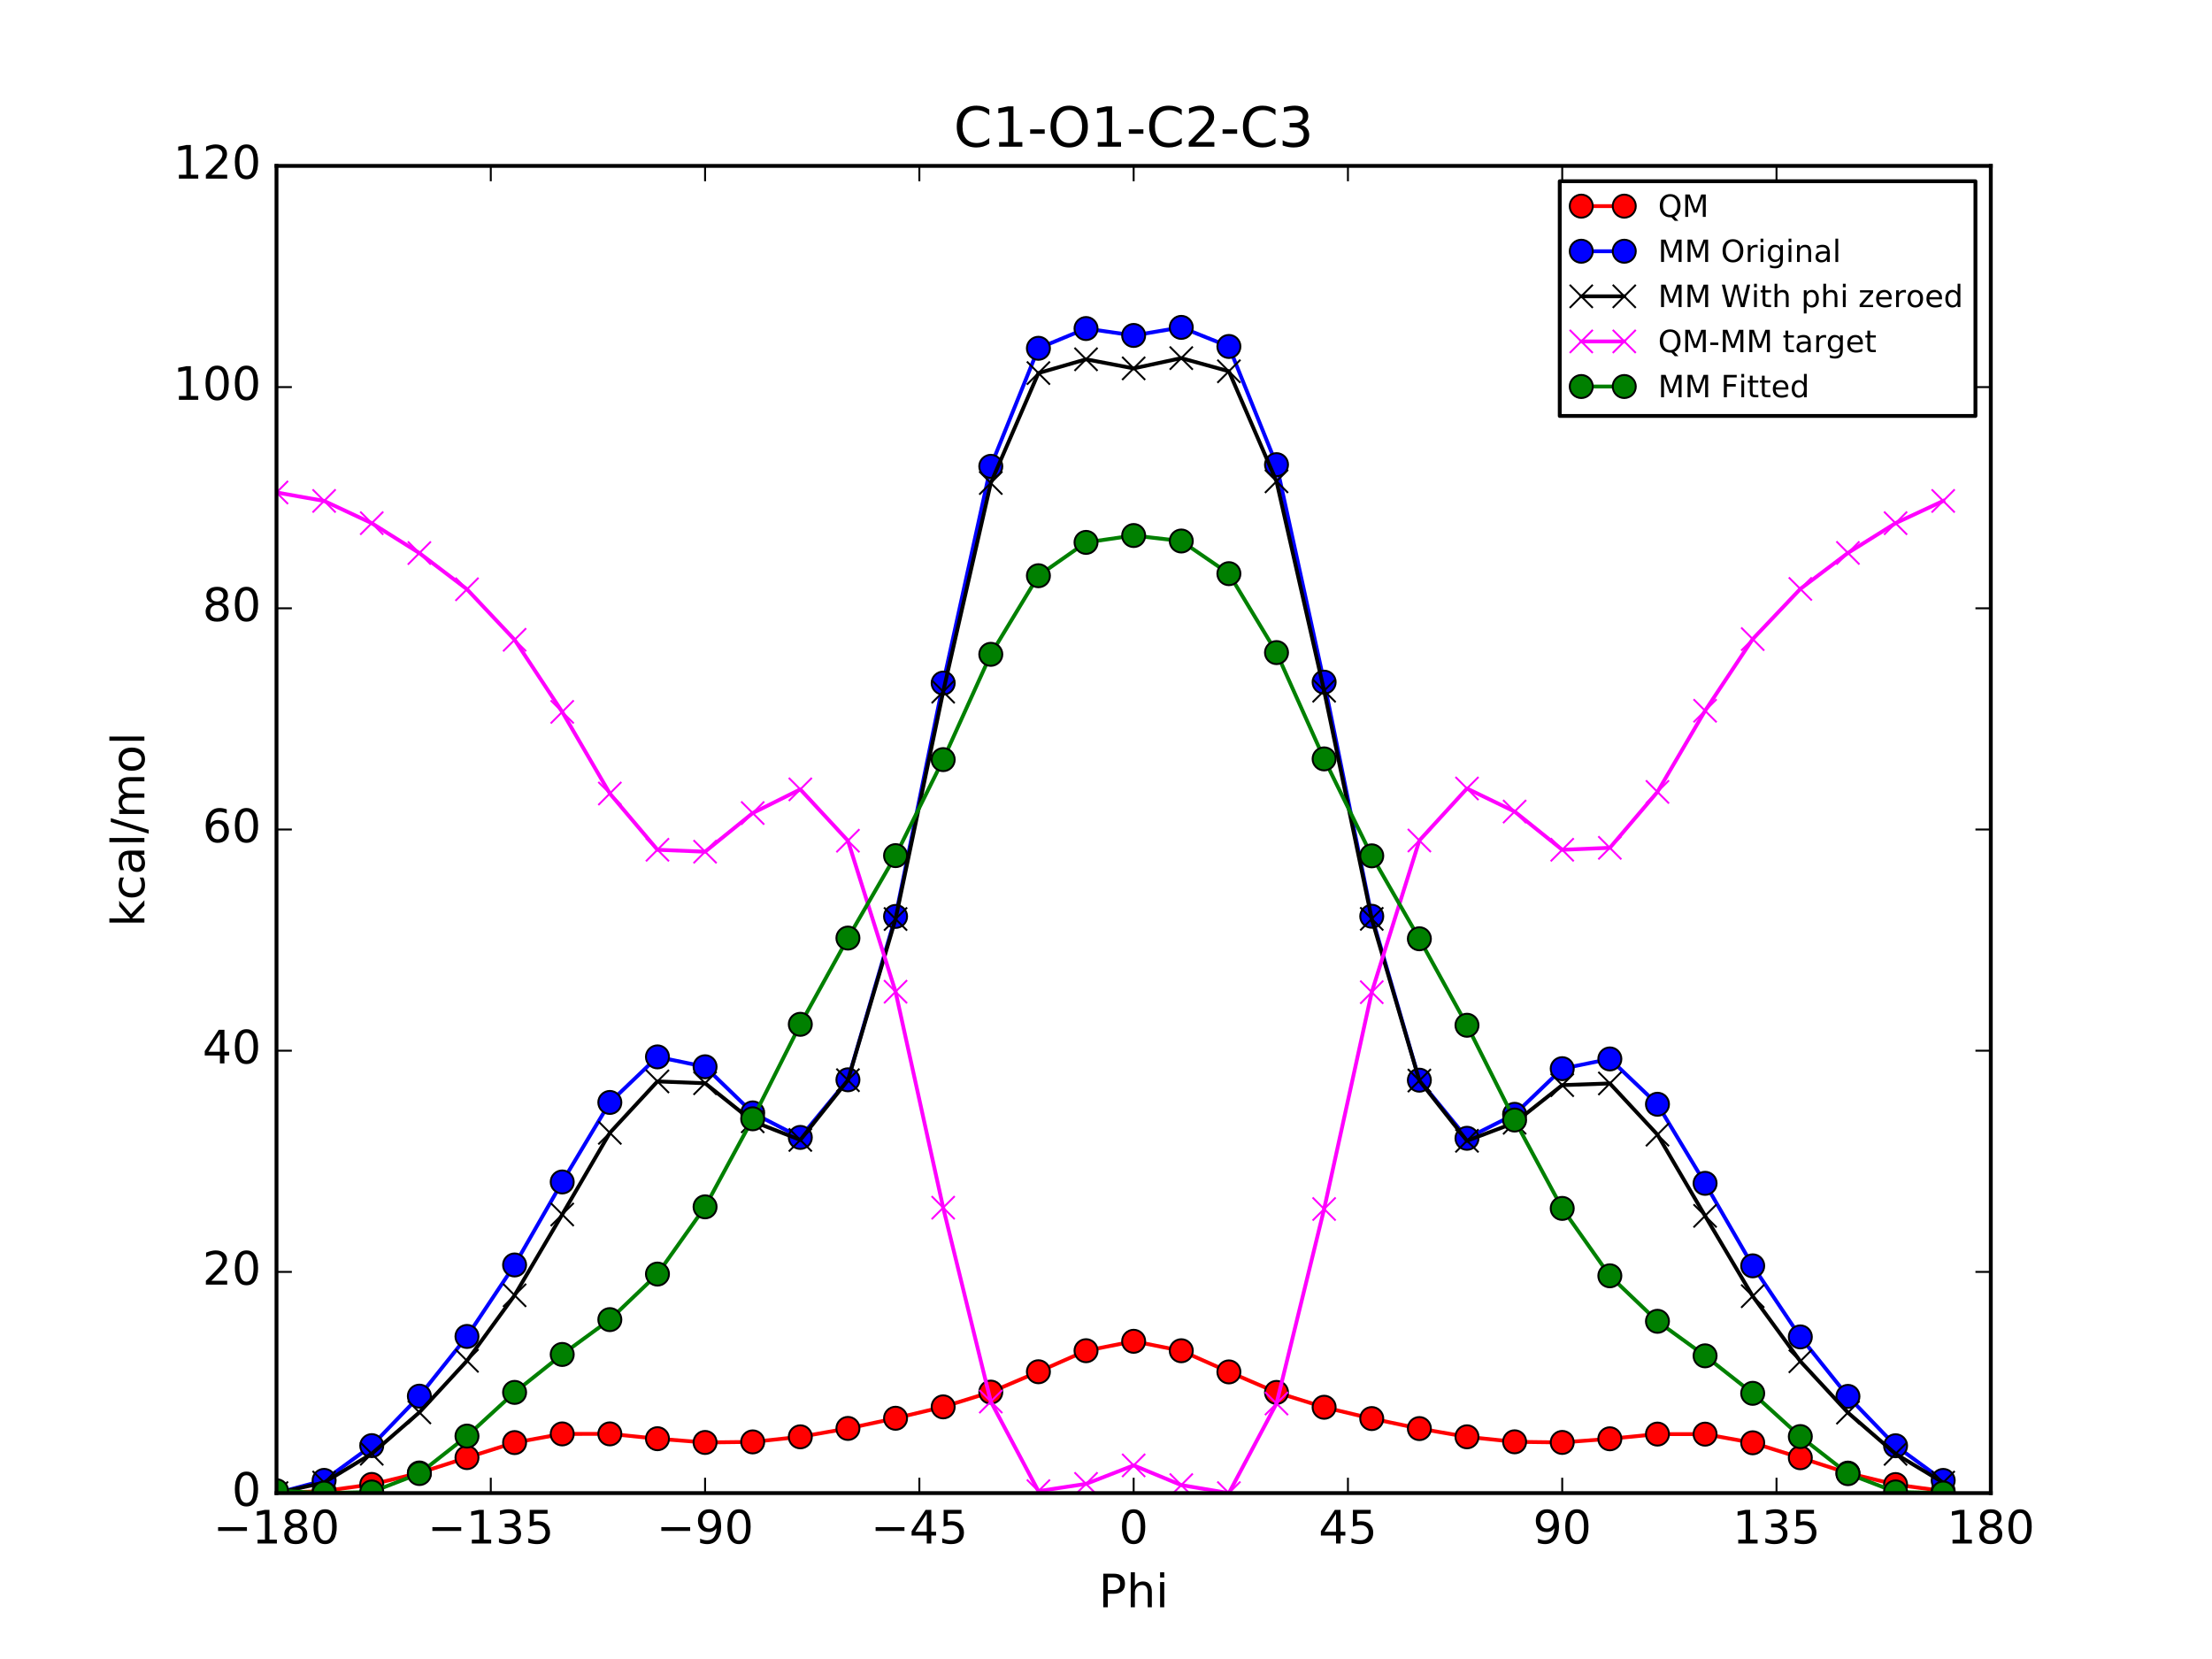 <?xml version="1.0" encoding="utf-8" standalone="no"?>
<!DOCTYPE svg PUBLIC "-//W3C//DTD SVG 1.1//EN"
  "http://www.w3.org/Graphics/SVG/1.1/DTD/svg11.dtd">
<!-- Created with matplotlib (http://matplotlib.org/) -->
<svg height="432pt" version="1.1" viewBox="0 0 576 432" width="576pt" xmlns="http://www.w3.org/2000/svg" xmlns:xlink="http://www.w3.org/1999/xlink">
 <defs>
  <style type="text/css">
*{stroke-linecap:butt;stroke-linejoin:round;stroke-miterlimit:100000;}
  </style>
 </defs>
 <g id="figure_1">
  <g id="patch_1">
   <path d="M 0 432 
L 576 432 
L 576 0 
L 0 0 
z
" style="fill:#ffffff;"/>
  </g>
  <g id="axes_1">
   <g id="patch_2">
    <path d="M 72 388.8 
L 518.4 388.8 
L 518.4 43.2 
L 72 43.2 
z
" style="fill:#ffffff;"/>
   </g>
   <g id="line2d_1">
    <path clip-path="url(#p7b5afd85a1)" d="M 72 388.8 
L 84.4 388.252 
L 96.8 386.545 
L 109.2 383.556 
L 121.6 379.553 
L 134 375.649 
L 146.4 373.388 
L 158.8 373.38 
L 171.2 374.637 
L 183.6 375.615 
L 196 375.466 
L 208.4 374.147 
L 220.8 371.96 
L 233.2 369.31 
L 245.6 366.347 
L 258 362.501 
L 270.4 357.202 
L 282.8 351.722 
L 295.2 349.27 
L 307.6 351.731 
L 320 357.241 
L 332.4 362.58 
L 344.8 366.446 
L 357.2 369.393 
L 369.6 372 
L 382 374.145 
L 394.4 375.445 
L 406.8 375.607 
L 419.2 374.66 
L 431.6 373.432 
L 444 373.448 
L 456.4 375.699 
L 468.8 379.592 
L 481.2 383.59 
L 493.6 386.575 
L 506 388.27 
" style="fill:none;stroke:#ff0000;stroke-linecap:square;"/>
    <defs>
     <path d="M 0 3 
C 0.796 3 1.559 2.684 2.121 2.121 
C 2.684 1.559 3 0.796 3 0 
C 3 -0.796 2.684 -1.559 2.121 -2.121 
C 1.559 -2.684 0.796 -3 0 -3 
C -0.796 -3 -1.559 -2.684 -2.121 -2.121 
C -2.684 -1.559 -3 -0.796 -3 0 
C -3 0.796 -2.684 1.559 -2.121 2.121 
C -1.559 2.684 -0.796 3 0 3 
z
" id="ma6a74824e8" style="stroke:#000000;stroke-width:0.5;"/>
    </defs>
    <g clip-path="url(#p7b5afd85a1)">
     <use style="fill:#ff0000;stroke:#000000;stroke-width:0.5;" x="72" xlink:href="#ma6a74824e8" y="388.8"/>
     <use style="fill:#ff0000;stroke:#000000;stroke-width:0.5;" x="84.4" xlink:href="#ma6a74824e8" y="388.252"/>
     <use style="fill:#ff0000;stroke:#000000;stroke-width:0.5;" x="96.8" xlink:href="#ma6a74824e8" y="386.545"/>
     <use style="fill:#ff0000;stroke:#000000;stroke-width:0.5;" x="109.2" xlink:href="#ma6a74824e8" y="383.556"/>
     <use style="fill:#ff0000;stroke:#000000;stroke-width:0.5;" x="121.6" xlink:href="#ma6a74824e8" y="379.553"/>
     <use style="fill:#ff0000;stroke:#000000;stroke-width:0.5;" x="134" xlink:href="#ma6a74824e8" y="375.649"/>
     <use style="fill:#ff0000;stroke:#000000;stroke-width:0.5;" x="146.4" xlink:href="#ma6a74824e8" y="373.388"/>
     <use style="fill:#ff0000;stroke:#000000;stroke-width:0.5;" x="158.8" xlink:href="#ma6a74824e8" y="373.38"/>
     <use style="fill:#ff0000;stroke:#000000;stroke-width:0.5;" x="171.2" xlink:href="#ma6a74824e8" y="374.637"/>
     <use style="fill:#ff0000;stroke:#000000;stroke-width:0.5;" x="183.6" xlink:href="#ma6a74824e8" y="375.615"/>
     <use style="fill:#ff0000;stroke:#000000;stroke-width:0.5;" x="196" xlink:href="#ma6a74824e8" y="375.466"/>
     <use style="fill:#ff0000;stroke:#000000;stroke-width:0.5;" x="208.4" xlink:href="#ma6a74824e8" y="374.147"/>
     <use style="fill:#ff0000;stroke:#000000;stroke-width:0.5;" x="220.8" xlink:href="#ma6a74824e8" y="371.96"/>
     <use style="fill:#ff0000;stroke:#000000;stroke-width:0.5;" x="233.2" xlink:href="#ma6a74824e8" y="369.31"/>
     <use style="fill:#ff0000;stroke:#000000;stroke-width:0.5;" x="245.6" xlink:href="#ma6a74824e8" y="366.347"/>
     <use style="fill:#ff0000;stroke:#000000;stroke-width:0.5;" x="258" xlink:href="#ma6a74824e8" y="362.501"/>
     <use style="fill:#ff0000;stroke:#000000;stroke-width:0.5;" x="270.4" xlink:href="#ma6a74824e8" y="357.202"/>
     <use style="fill:#ff0000;stroke:#000000;stroke-width:0.5;" x="282.8" xlink:href="#ma6a74824e8" y="351.722"/>
     <use style="fill:#ff0000;stroke:#000000;stroke-width:0.5;" x="295.2" xlink:href="#ma6a74824e8" y="349.27"/>
     <use style="fill:#ff0000;stroke:#000000;stroke-width:0.5;" x="307.6" xlink:href="#ma6a74824e8" y="351.731"/>
     <use style="fill:#ff0000;stroke:#000000;stroke-width:0.5;" x="320" xlink:href="#ma6a74824e8" y="357.241"/>
     <use style="fill:#ff0000;stroke:#000000;stroke-width:0.5;" x="332.4" xlink:href="#ma6a74824e8" y="362.58"/>
     <use style="fill:#ff0000;stroke:#000000;stroke-width:0.5;" x="344.8" xlink:href="#ma6a74824e8" y="366.446"/>
     <use style="fill:#ff0000;stroke:#000000;stroke-width:0.5;" x="357.2" xlink:href="#ma6a74824e8" y="369.393"/>
     <use style="fill:#ff0000;stroke:#000000;stroke-width:0.5;" x="369.6" xlink:href="#ma6a74824e8" y="372"/>
     <use style="fill:#ff0000;stroke:#000000;stroke-width:0.5;" x="382" xlink:href="#ma6a74824e8" y="374.145"/>
     <use style="fill:#ff0000;stroke:#000000;stroke-width:0.5;" x="394.4" xlink:href="#ma6a74824e8" y="375.445"/>
     <use style="fill:#ff0000;stroke:#000000;stroke-width:0.5;" x="406.8" xlink:href="#ma6a74824e8" y="375.607"/>
     <use style="fill:#ff0000;stroke:#000000;stroke-width:0.5;" x="419.2" xlink:href="#ma6a74824e8" y="374.66"/>
     <use style="fill:#ff0000;stroke:#000000;stroke-width:0.5;" x="431.6" xlink:href="#ma6a74824e8" y="373.432"/>
     <use style="fill:#ff0000;stroke:#000000;stroke-width:0.5;" x="444" xlink:href="#ma6a74824e8" y="373.448"/>
     <use style="fill:#ff0000;stroke:#000000;stroke-width:0.5;" x="456.4" xlink:href="#ma6a74824e8" y="375.699"/>
     <use style="fill:#ff0000;stroke:#000000;stroke-width:0.5;" x="468.8" xlink:href="#ma6a74824e8" y="379.592"/>
     <use style="fill:#ff0000;stroke:#000000;stroke-width:0.5;" x="481.2" xlink:href="#ma6a74824e8" y="383.59"/>
     <use style="fill:#ff0000;stroke:#000000;stroke-width:0.5;" x="493.6" xlink:href="#ma6a74824e8" y="386.575"/>
     <use style="fill:#ff0000;stroke:#000000;stroke-width:0.5;" x="506" xlink:href="#ma6a74824e8" y="388.27"/>
    </g>
   </g>
   <g id="line2d_2">
    <path clip-path="url(#p7b5afd85a1)" d="M 72 388.8 
L 84.4 385.486 
L 96.8 376.439 
L 109.2 363.554 
L 121.6 348.006 
L 134 329.395 
L 146.4 307.779 
L 158.8 287.072 
L 171.2 275.212 
L 183.6 277.785 
L 196 289.796 
L 208.4 296.18 
L 220.8 281.176 
L 233.2 238.635 
L 245.6 177.878 
L 258 121.431 
L 270.4 90.692 
L 282.8 85.553 
L 295.2 87.351 
L 307.6 85.249 
L 320 90.219 
L 332.4 120.996 
L 344.8 177.633 
L 357.2 238.592 
L 369.6 281.275 
L 382 296.406 
L 394.4 290.17 
L 406.8 278.281 
L 419.2 275.744 
L 431.6 287.545 
L 444 308.136 
L 456.4 329.622 
L 468.8 348.13 
L 481.2 363.616 
L 493.6 376.469 
L 506 385.499 
" style="fill:none;stroke:#0000ff;stroke-linecap:square;"/>
    <defs>
     <path d="M 0 3 
C 0.796 3 1.559 2.684 2.121 2.121 
C 2.684 1.559 3 0.796 3 0 
C 3 -0.796 2.684 -1.559 2.121 -2.121 
C 1.559 -2.684 0.796 -3 0 -3 
C -0.796 -3 -1.559 -2.684 -2.121 -2.121 
C -2.684 -1.559 -3 -0.796 -3 0 
C -3 0.796 -2.684 1.559 -2.121 2.121 
C -1.559 2.684 -0.796 3 0 3 
z
" id="mbdcf962164" style="stroke:#000000;stroke-width:0.5;"/>
    </defs>
    <g clip-path="url(#p7b5afd85a1)">
     <use style="fill:#0000ff;stroke:#000000;stroke-width:0.5;" x="72" xlink:href="#mbdcf962164" y="388.8"/>
     <use style="fill:#0000ff;stroke:#000000;stroke-width:0.5;" x="84.4" xlink:href="#mbdcf962164" y="385.486"/>
     <use style="fill:#0000ff;stroke:#000000;stroke-width:0.5;" x="96.8" xlink:href="#mbdcf962164" y="376.439"/>
     <use style="fill:#0000ff;stroke:#000000;stroke-width:0.5;" x="109.2" xlink:href="#mbdcf962164" y="363.554"/>
     <use style="fill:#0000ff;stroke:#000000;stroke-width:0.5;" x="121.6" xlink:href="#mbdcf962164" y="348.006"/>
     <use style="fill:#0000ff;stroke:#000000;stroke-width:0.5;" x="134" xlink:href="#mbdcf962164" y="329.395"/>
     <use style="fill:#0000ff;stroke:#000000;stroke-width:0.5;" x="146.4" xlink:href="#mbdcf962164" y="307.779"/>
     <use style="fill:#0000ff;stroke:#000000;stroke-width:0.5;" x="158.8" xlink:href="#mbdcf962164" y="287.072"/>
     <use style="fill:#0000ff;stroke:#000000;stroke-width:0.5;" x="171.2" xlink:href="#mbdcf962164" y="275.212"/>
     <use style="fill:#0000ff;stroke:#000000;stroke-width:0.5;" x="183.6" xlink:href="#mbdcf962164" y="277.785"/>
     <use style="fill:#0000ff;stroke:#000000;stroke-width:0.5;" x="196" xlink:href="#mbdcf962164" y="289.796"/>
     <use style="fill:#0000ff;stroke:#000000;stroke-width:0.5;" x="208.4" xlink:href="#mbdcf962164" y="296.18"/>
     <use style="fill:#0000ff;stroke:#000000;stroke-width:0.5;" x="220.8" xlink:href="#mbdcf962164" y="281.176"/>
     <use style="fill:#0000ff;stroke:#000000;stroke-width:0.5;" x="233.2" xlink:href="#mbdcf962164" y="238.635"/>
     <use style="fill:#0000ff;stroke:#000000;stroke-width:0.5;" x="245.6" xlink:href="#mbdcf962164" y="177.878"/>
     <use style="fill:#0000ff;stroke:#000000;stroke-width:0.5;" x="258" xlink:href="#mbdcf962164" y="121.431"/>
     <use style="fill:#0000ff;stroke:#000000;stroke-width:0.5;" x="270.4" xlink:href="#mbdcf962164" y="90.692"/>
     <use style="fill:#0000ff;stroke:#000000;stroke-width:0.5;" x="282.8" xlink:href="#mbdcf962164" y="85.553"/>
     <use style="fill:#0000ff;stroke:#000000;stroke-width:0.5;" x="295.2" xlink:href="#mbdcf962164" y="87.351"/>
     <use style="fill:#0000ff;stroke:#000000;stroke-width:0.5;" x="307.6" xlink:href="#mbdcf962164" y="85.249"/>
     <use style="fill:#0000ff;stroke:#000000;stroke-width:0.5;" x="320" xlink:href="#mbdcf962164" y="90.219"/>
     <use style="fill:#0000ff;stroke:#000000;stroke-width:0.5;" x="332.4" xlink:href="#mbdcf962164" y="120.996"/>
     <use style="fill:#0000ff;stroke:#000000;stroke-width:0.5;" x="344.8" xlink:href="#mbdcf962164" y="177.633"/>
     <use style="fill:#0000ff;stroke:#000000;stroke-width:0.5;" x="357.2" xlink:href="#mbdcf962164" y="238.592"/>
     <use style="fill:#0000ff;stroke:#000000;stroke-width:0.5;" x="369.6" xlink:href="#mbdcf962164" y="281.275"/>
     <use style="fill:#0000ff;stroke:#000000;stroke-width:0.5;" x="382" xlink:href="#mbdcf962164" y="296.406"/>
     <use style="fill:#0000ff;stroke:#000000;stroke-width:0.5;" x="394.4" xlink:href="#mbdcf962164" y="290.17"/>
     <use style="fill:#0000ff;stroke:#000000;stroke-width:0.5;" x="406.8" xlink:href="#mbdcf962164" y="278.281"/>
     <use style="fill:#0000ff;stroke:#000000;stroke-width:0.5;" x="419.2" xlink:href="#mbdcf962164" y="275.744"/>
     <use style="fill:#0000ff;stroke:#000000;stroke-width:0.5;" x="431.6" xlink:href="#mbdcf962164" y="287.545"/>
     <use style="fill:#0000ff;stroke:#000000;stroke-width:0.5;" x="444" xlink:href="#mbdcf962164" y="308.136"/>
     <use style="fill:#0000ff;stroke:#000000;stroke-width:0.5;" x="456.4" xlink:href="#mbdcf962164" y="329.622"/>
     <use style="fill:#0000ff;stroke:#000000;stroke-width:0.5;" x="468.8" xlink:href="#mbdcf962164" y="348.13"/>
     <use style="fill:#0000ff;stroke:#000000;stroke-width:0.5;" x="481.2" xlink:href="#mbdcf962164" y="363.616"/>
     <use style="fill:#0000ff;stroke:#000000;stroke-width:0.5;" x="493.6" xlink:href="#mbdcf962164" y="376.469"/>
     <use style="fill:#0000ff;stroke:#000000;stroke-width:0.5;" x="506" xlink:href="#mbdcf962164" y="385.499"/>
    </g>
   </g>
   <g id="line2d_3">
    <path clip-path="url(#p7b5afd85a1)" d="M 72 388.8 
L 84.4 386.052 
L 96.8 378.552 
L 109.2 367.782 
L 121.6 354.35 
L 134 337.292 
L 146.4 316.251 
L 158.8 294.99 
L 171.2 281.598 
L 183.6 282.074 
L 196 291.987 
L 208.4 296.837 
L 220.8 281.279 
L 233.2 239.312 
L 245.6 180.107 
L 258 125.776 
L 270.4 97.152 
L 282.8 93.561 
L 295.2 95.926 
L 307.6 93.257 
L 320 96.681 
L 332.4 125.343 
L 344.8 179.864 
L 357.2 239.27 
L 369.6 281.377 
L 382 297.062 
L 394.4 292.358 
L 406.8 282.567 
L 419.2 282.128 
L 431.6 295.462 
L 444 316.608 
L 456.4 337.52 
L 468.8 354.475 
L 481.2 367.845 
L 493.6 378.583 
L 506 386.066 
" style="fill:none;stroke:#000000;stroke-linecap:square;"/>
    <defs>
     <path d="M -3 3 
L 3 -3 
M -3 -3 
L 3 3 
" id="ma724085a05" style="stroke:#000000;stroke-width:0.5;"/>
    </defs>
    <g clip-path="url(#p7b5afd85a1)">
     <use style="stroke:#000000;stroke-width:0.5;" x="72" xlink:href="#ma724085a05" y="388.8"/>
     <use style="stroke:#000000;stroke-width:0.5;" x="84.4" xlink:href="#ma724085a05" y="386.052"/>
     <use style="stroke:#000000;stroke-width:0.5;" x="96.8" xlink:href="#ma724085a05" y="378.552"/>
     <use style="stroke:#000000;stroke-width:0.5;" x="109.2" xlink:href="#ma724085a05" y="367.782"/>
     <use style="stroke:#000000;stroke-width:0.5;" x="121.6" xlink:href="#ma724085a05" y="354.35"/>
     <use style="stroke:#000000;stroke-width:0.5;" x="134" xlink:href="#ma724085a05" y="337.292"/>
     <use style="stroke:#000000;stroke-width:0.5;" x="146.4" xlink:href="#ma724085a05" y="316.251"/>
     <use style="stroke:#000000;stroke-width:0.5;" x="158.8" xlink:href="#ma724085a05" y="294.99"/>
     <use style="stroke:#000000;stroke-width:0.5;" x="171.2" xlink:href="#ma724085a05" y="281.598"/>
     <use style="stroke:#000000;stroke-width:0.5;" x="183.6" xlink:href="#ma724085a05" y="282.074"/>
     <use style="stroke:#000000;stroke-width:0.5;" x="196" xlink:href="#ma724085a05" y="291.987"/>
     <use style="stroke:#000000;stroke-width:0.5;" x="208.4" xlink:href="#ma724085a05" y="296.837"/>
     <use style="stroke:#000000;stroke-width:0.5;" x="220.8" xlink:href="#ma724085a05" y="281.279"/>
     <use style="stroke:#000000;stroke-width:0.5;" x="233.2" xlink:href="#ma724085a05" y="239.312"/>
     <use style="stroke:#000000;stroke-width:0.5;" x="245.6" xlink:href="#ma724085a05" y="180.107"/>
     <use style="stroke:#000000;stroke-width:0.5;" x="258" xlink:href="#ma724085a05" y="125.776"/>
     <use style="stroke:#000000;stroke-width:0.5;" x="270.4" xlink:href="#ma724085a05" y="97.152"/>
     <use style="stroke:#000000;stroke-width:0.5;" x="282.8" xlink:href="#ma724085a05" y="93.561"/>
     <use style="stroke:#000000;stroke-width:0.5;" x="295.2" xlink:href="#ma724085a05" y="95.926"/>
     <use style="stroke:#000000;stroke-width:0.5;" x="307.6" xlink:href="#ma724085a05" y="93.257"/>
     <use style="stroke:#000000;stroke-width:0.5;" x="320" xlink:href="#ma724085a05" y="96.681"/>
     <use style="stroke:#000000;stroke-width:0.5;" x="332.4" xlink:href="#ma724085a05" y="125.343"/>
     <use style="stroke:#000000;stroke-width:0.5;" x="344.8" xlink:href="#ma724085a05" y="179.864"/>
     <use style="stroke:#000000;stroke-width:0.5;" x="357.2" xlink:href="#ma724085a05" y="239.27"/>
     <use style="stroke:#000000;stroke-width:0.5;" x="369.6" xlink:href="#ma724085a05" y="281.377"/>
     <use style="stroke:#000000;stroke-width:0.5;" x="382" xlink:href="#ma724085a05" y="297.062"/>
     <use style="stroke:#000000;stroke-width:0.5;" x="394.4" xlink:href="#ma724085a05" y="292.358"/>
     <use style="stroke:#000000;stroke-width:0.5;" x="406.8" xlink:href="#ma724085a05" y="282.567"/>
     <use style="stroke:#000000;stroke-width:0.5;" x="419.2" xlink:href="#ma724085a05" y="282.128"/>
     <use style="stroke:#000000;stroke-width:0.5;" x="431.6" xlink:href="#ma724085a05" y="295.462"/>
     <use style="stroke:#000000;stroke-width:0.5;" x="444" xlink:href="#ma724085a05" y="316.608"/>
     <use style="stroke:#000000;stroke-width:0.5;" x="456.4" xlink:href="#ma724085a05" y="337.52"/>
     <use style="stroke:#000000;stroke-width:0.5;" x="468.8" xlink:href="#ma724085a05" y="354.475"/>
     <use style="stroke:#000000;stroke-width:0.5;" x="481.2" xlink:href="#ma724085a05" y="367.845"/>
     <use style="stroke:#000000;stroke-width:0.5;" x="493.6" xlink:href="#ma724085a05" y="378.583"/>
     <use style="stroke:#000000;stroke-width:0.5;" x="506" xlink:href="#ma724085a05" y="386.066"/>
    </g>
   </g>
   <g id="line2d_4">
    <path clip-path="url(#p7b5afd85a1)" d="M 72 128.24 
L 84.4 130.44 
L 96.8 136.233 
L 109.2 144.014 
L 121.6 153.443 
L 134 166.597 
L 146.4 185.377 
L 158.8 206.629 
L 171.2 221.279 
L 183.6 221.781 
L 196 211.719 
L 208.4 205.55 
L 220.8 218.921 
L 233.2 258.238 
L 245.6 314.48 
L 258 364.965 
L 270.4 388.29 
L 282.8 386.401 
L 295.2 381.585 
L 307.6 386.714 
L 320 388.8 
L 332.4 365.476 
L 344.8 314.823 
L 357.2 258.364 
L 369.6 218.863 
L 382 205.323 
L 394.4 211.327 
L 406.8 221.279 
L 419.2 220.772 
L 431.6 206.209 
L 444 185.08 
L 456.4 166.42 
L 468.8 153.357 
L 481.2 143.985 
L 493.6 136.232 
L 506 130.445 
" style="fill:none;stroke:#ff00ff;stroke-linecap:square;"/>
    <defs>
     <path d="M -3 3 
L 3 -3 
M -3 -3 
L 3 3 
" id="mccdfb5867c" style="stroke:#ff00ff;stroke-width:0.5;"/>
    </defs>
    <g clip-path="url(#p7b5afd85a1)">
     <use style="fill:#ff00ff;stroke:#ff00ff;stroke-width:0.5;" x="72" xlink:href="#mccdfb5867c" y="128.24"/>
     <use style="fill:#ff00ff;stroke:#ff00ff;stroke-width:0.5;" x="84.4" xlink:href="#mccdfb5867c" y="130.44"/>
     <use style="fill:#ff00ff;stroke:#ff00ff;stroke-width:0.5;" x="96.8" xlink:href="#mccdfb5867c" y="136.233"/>
     <use style="fill:#ff00ff;stroke:#ff00ff;stroke-width:0.5;" x="109.2" xlink:href="#mccdfb5867c" y="144.014"/>
     <use style="fill:#ff00ff;stroke:#ff00ff;stroke-width:0.5;" x="121.6" xlink:href="#mccdfb5867c" y="153.443"/>
     <use style="fill:#ff00ff;stroke:#ff00ff;stroke-width:0.5;" x="134" xlink:href="#mccdfb5867c" y="166.597"/>
     <use style="fill:#ff00ff;stroke:#ff00ff;stroke-width:0.5;" x="146.4" xlink:href="#mccdfb5867c" y="185.377"/>
     <use style="fill:#ff00ff;stroke:#ff00ff;stroke-width:0.5;" x="158.8" xlink:href="#mccdfb5867c" y="206.629"/>
     <use style="fill:#ff00ff;stroke:#ff00ff;stroke-width:0.5;" x="171.2" xlink:href="#mccdfb5867c" y="221.279"/>
     <use style="fill:#ff00ff;stroke:#ff00ff;stroke-width:0.5;" x="183.6" xlink:href="#mccdfb5867c" y="221.781"/>
     <use style="fill:#ff00ff;stroke:#ff00ff;stroke-width:0.5;" x="196" xlink:href="#mccdfb5867c" y="211.719"/>
     <use style="fill:#ff00ff;stroke:#ff00ff;stroke-width:0.5;" x="208.4" xlink:href="#mccdfb5867c" y="205.55"/>
     <use style="fill:#ff00ff;stroke:#ff00ff;stroke-width:0.5;" x="220.8" xlink:href="#mccdfb5867c" y="218.921"/>
     <use style="fill:#ff00ff;stroke:#ff00ff;stroke-width:0.5;" x="233.2" xlink:href="#mccdfb5867c" y="258.238"/>
     <use style="fill:#ff00ff;stroke:#ff00ff;stroke-width:0.5;" x="245.6" xlink:href="#mccdfb5867c" y="314.48"/>
     <use style="fill:#ff00ff;stroke:#ff00ff;stroke-width:0.5;" x="258" xlink:href="#mccdfb5867c" y="364.965"/>
     <use style="fill:#ff00ff;stroke:#ff00ff;stroke-width:0.5;" x="270.4" xlink:href="#mccdfb5867c" y="388.29"/>
     <use style="fill:#ff00ff;stroke:#ff00ff;stroke-width:0.5;" x="282.8" xlink:href="#mccdfb5867c" y="386.401"/>
     <use style="fill:#ff00ff;stroke:#ff00ff;stroke-width:0.5;" x="295.2" xlink:href="#mccdfb5867c" y="381.585"/>
     <use style="fill:#ff00ff;stroke:#ff00ff;stroke-width:0.5;" x="307.6" xlink:href="#mccdfb5867c" y="386.714"/>
     <use style="fill:#ff00ff;stroke:#ff00ff;stroke-width:0.5;" x="320" xlink:href="#mccdfb5867c" y="388.8"/>
     <use style="fill:#ff00ff;stroke:#ff00ff;stroke-width:0.5;" x="332.4" xlink:href="#mccdfb5867c" y="365.476"/>
     <use style="fill:#ff00ff;stroke:#ff00ff;stroke-width:0.5;" x="344.8" xlink:href="#mccdfb5867c" y="314.823"/>
     <use style="fill:#ff00ff;stroke:#ff00ff;stroke-width:0.5;" x="357.2" xlink:href="#mccdfb5867c" y="258.364"/>
     <use style="fill:#ff00ff;stroke:#ff00ff;stroke-width:0.5;" x="369.6" xlink:href="#mccdfb5867c" y="218.863"/>
     <use style="fill:#ff00ff;stroke:#ff00ff;stroke-width:0.5;" x="382" xlink:href="#mccdfb5867c" y="205.323"/>
     <use style="fill:#ff00ff;stroke:#ff00ff;stroke-width:0.5;" x="394.4" xlink:href="#mccdfb5867c" y="211.327"/>
     <use style="fill:#ff00ff;stroke:#ff00ff;stroke-width:0.5;" x="406.8" xlink:href="#mccdfb5867c" y="221.279"/>
     <use style="fill:#ff00ff;stroke:#ff00ff;stroke-width:0.5;" x="419.2" xlink:href="#mccdfb5867c" y="220.772"/>
     <use style="fill:#ff00ff;stroke:#ff00ff;stroke-width:0.5;" x="431.6" xlink:href="#mccdfb5867c" y="206.209"/>
     <use style="fill:#ff00ff;stroke:#ff00ff;stroke-width:0.5;" x="444" xlink:href="#mccdfb5867c" y="185.08"/>
     <use style="fill:#ff00ff;stroke:#ff00ff;stroke-width:0.5;" x="456.4" xlink:href="#mccdfb5867c" y="166.42"/>
     <use style="fill:#ff00ff;stroke:#ff00ff;stroke-width:0.5;" x="468.8" xlink:href="#mccdfb5867c" y="153.357"/>
     <use style="fill:#ff00ff;stroke:#ff00ff;stroke-width:0.5;" x="481.2" xlink:href="#mccdfb5867c" y="143.985"/>
     <use style="fill:#ff00ff;stroke:#ff00ff;stroke-width:0.5;" x="493.6" xlink:href="#mccdfb5867c" y="136.232"/>
     <use style="fill:#ff00ff;stroke:#ff00ff;stroke-width:0.5;" x="506" xlink:href="#mccdfb5867c" y="130.445"/>
    </g>
   </g>
   <g id="line2d_5">
    <path clip-path="url(#p7b5afd85a1)" d="M 72 388.18 
L 84.4 388.8 
L 96.8 388.511 
L 109.2 383.706 
L 121.6 373.954 
L 134 362.575 
L 146.4 352.697 
L 158.8 343.626 
L 171.2 331.764 
L 183.6 314.26 
L 196 291.333 
L 208.4 266.727 
L 220.8 244.272 
L 233.2 222.803 
L 245.6 197.802 
L 258 170.384 
L 270.4 149.918 
L 282.8 141.237 
L 295.2 139.452 
L 307.6 140.877 
L 320 149.381 
L 332.4 169.933 
L 344.8 197.613 
L 357.2 222.86 
L 369.6 244.456 
L 382 266.974 
L 394.4 291.655 
L 406.8 314.667 
L 419.2 332.218 
L 431.6 344.063 
L 444 353.057 
L 456.4 362.818 
L 468.8 374.077 
L 481.2 383.74 
L 493.6 388.499 
L 506 388.783 
" style="fill:none;stroke:#008000;stroke-linecap:square;"/>
    <defs>
     <path d="M 0 3 
C 0.796 3 1.559 2.684 2.121 2.121 
C 2.684 1.559 3 0.796 3 0 
C 3 -0.796 2.684 -1.559 2.121 -2.121 
C 1.559 -2.684 0.796 -3 0 -3 
C -0.796 -3 -1.559 -2.684 -2.121 -2.121 
C -2.684 -1.559 -3 -0.796 -3 0 
C -3 0.796 -2.684 1.559 -2.121 2.121 
C -1.559 2.684 -0.796 3 0 3 
z
" id="m854efbec2b" style="stroke:#000000;stroke-width:0.5;"/>
    </defs>
    <g clip-path="url(#p7b5afd85a1)">
     <use style="fill:#008000;stroke:#000000;stroke-width:0.5;" x="72" xlink:href="#m854efbec2b" y="388.18"/>
     <use style="fill:#008000;stroke:#000000;stroke-width:0.5;" x="84.4" xlink:href="#m854efbec2b" y="388.8"/>
     <use style="fill:#008000;stroke:#000000;stroke-width:0.5;" x="96.8" xlink:href="#m854efbec2b" y="388.511"/>
     <use style="fill:#008000;stroke:#000000;stroke-width:0.5;" x="109.2" xlink:href="#m854efbec2b" y="383.706"/>
     <use style="fill:#008000;stroke:#000000;stroke-width:0.5;" x="121.6" xlink:href="#m854efbec2b" y="373.954"/>
     <use style="fill:#008000;stroke:#000000;stroke-width:0.5;" x="134" xlink:href="#m854efbec2b" y="362.575"/>
     <use style="fill:#008000;stroke:#000000;stroke-width:0.5;" x="146.4" xlink:href="#m854efbec2b" y="352.697"/>
     <use style="fill:#008000;stroke:#000000;stroke-width:0.5;" x="158.8" xlink:href="#m854efbec2b" y="343.626"/>
     <use style="fill:#008000;stroke:#000000;stroke-width:0.5;" x="171.2" xlink:href="#m854efbec2b" y="331.764"/>
     <use style="fill:#008000;stroke:#000000;stroke-width:0.5;" x="183.6" xlink:href="#m854efbec2b" y="314.26"/>
     <use style="fill:#008000;stroke:#000000;stroke-width:0.5;" x="196" xlink:href="#m854efbec2b" y="291.333"/>
     <use style="fill:#008000;stroke:#000000;stroke-width:0.5;" x="208.4" xlink:href="#m854efbec2b" y="266.727"/>
     <use style="fill:#008000;stroke:#000000;stroke-width:0.5;" x="220.8" xlink:href="#m854efbec2b" y="244.272"/>
     <use style="fill:#008000;stroke:#000000;stroke-width:0.5;" x="233.2" xlink:href="#m854efbec2b" y="222.803"/>
     <use style="fill:#008000;stroke:#000000;stroke-width:0.5;" x="245.6" xlink:href="#m854efbec2b" y="197.802"/>
     <use style="fill:#008000;stroke:#000000;stroke-width:0.5;" x="258" xlink:href="#m854efbec2b" y="170.384"/>
     <use style="fill:#008000;stroke:#000000;stroke-width:0.5;" x="270.4" xlink:href="#m854efbec2b" y="149.918"/>
     <use style="fill:#008000;stroke:#000000;stroke-width:0.5;" x="282.8" xlink:href="#m854efbec2b" y="141.237"/>
     <use style="fill:#008000;stroke:#000000;stroke-width:0.5;" x="295.2" xlink:href="#m854efbec2b" y="139.452"/>
     <use style="fill:#008000;stroke:#000000;stroke-width:0.5;" x="307.6" xlink:href="#m854efbec2b" y="140.877"/>
     <use style="fill:#008000;stroke:#000000;stroke-width:0.5;" x="320" xlink:href="#m854efbec2b" y="149.381"/>
     <use style="fill:#008000;stroke:#000000;stroke-width:0.5;" x="332.4" xlink:href="#m854efbec2b" y="169.933"/>
     <use style="fill:#008000;stroke:#000000;stroke-width:0.5;" x="344.8" xlink:href="#m854efbec2b" y="197.613"/>
     <use style="fill:#008000;stroke:#000000;stroke-width:0.5;" x="357.2" xlink:href="#m854efbec2b" y="222.86"/>
     <use style="fill:#008000;stroke:#000000;stroke-width:0.5;" x="369.6" xlink:href="#m854efbec2b" y="244.456"/>
     <use style="fill:#008000;stroke:#000000;stroke-width:0.5;" x="382" xlink:href="#m854efbec2b" y="266.974"/>
     <use style="fill:#008000;stroke:#000000;stroke-width:0.5;" x="394.4" xlink:href="#m854efbec2b" y="291.655"/>
     <use style="fill:#008000;stroke:#000000;stroke-width:0.5;" x="406.8" xlink:href="#m854efbec2b" y="314.667"/>
     <use style="fill:#008000;stroke:#000000;stroke-width:0.5;" x="419.2" xlink:href="#m854efbec2b" y="332.218"/>
     <use style="fill:#008000;stroke:#000000;stroke-width:0.5;" x="431.6" xlink:href="#m854efbec2b" y="344.063"/>
     <use style="fill:#008000;stroke:#000000;stroke-width:0.5;" x="444" xlink:href="#m854efbec2b" y="353.057"/>
     <use style="fill:#008000;stroke:#000000;stroke-width:0.5;" x="456.4" xlink:href="#m854efbec2b" y="362.818"/>
     <use style="fill:#008000;stroke:#000000;stroke-width:0.5;" x="468.8" xlink:href="#m854efbec2b" y="374.077"/>
     <use style="fill:#008000;stroke:#000000;stroke-width:0.5;" x="481.2" xlink:href="#m854efbec2b" y="383.74"/>
     <use style="fill:#008000;stroke:#000000;stroke-width:0.5;" x="493.6" xlink:href="#m854efbec2b" y="388.499"/>
     <use style="fill:#008000;stroke:#000000;stroke-width:0.5;" x="506" xlink:href="#m854efbec2b" y="388.783"/>
    </g>
   </g>
   <g id="patch_3">
    <path d="M 72 43.2 
L 518.4 43.2 
" style="fill:none;stroke:#000000;stroke-linecap:square;stroke-linejoin:miter;"/>
   </g>
   <g id="patch_4">
    <path d="M 72 388.8 
L 72 43.2 
" style="fill:none;stroke:#000000;stroke-linecap:square;stroke-linejoin:miter;"/>
   </g>
   <g id="patch_5">
    <path d="M 72 388.8 
L 518.4 388.8 
" style="fill:none;stroke:#000000;stroke-linecap:square;stroke-linejoin:miter;"/>
   </g>
   <g id="patch_6">
    <path d="M 518.4 388.8 
L 518.4 43.2 
" style="fill:none;stroke:#000000;stroke-linecap:square;stroke-linejoin:miter;"/>
   </g>
   <g id="matplotlib.axis_1">
    <g id="xtick_1">
     <g id="line2d_6">
      <defs>
       <path d="M 0 0 
L 0 -4 
" id="m602363de12" style="stroke:#000000;stroke-width:0.5;"/>
      </defs>
      <g>
       <use style="stroke:#000000;stroke-width:0.5;" x="72.0" xlink:href="#m602363de12" y="388.8"/>
      </g>
     </g>
     <g id="line2d_7">
      <defs>
       <path d="M 0 0 
L 0 4 
" id="m1dc77c78ef" style="stroke:#000000;stroke-width:0.5;"/>
      </defs>
      <g>
       <use style="stroke:#000000;stroke-width:0.5;" x="72.0" xlink:href="#m1dc77c78ef" y="43.2"/>
      </g>
     </g>
     <g id="text_1">
      <!-- −180 -->
      <defs>
       <path d="M 31.781 34.625 
Q 24.75 34.625 20.719 30.859 
Q 16.703 27.094 16.703 20.516 
Q 16.703 13.922 20.719 10.156 
Q 24.75 6.391 31.781 6.391 
Q 38.812 6.391 42.859 10.172 
Q 46.922 13.969 46.922 20.516 
Q 46.922 27.094 42.891 30.859 
Q 38.875 34.625 31.781 34.625 
M 21.922 38.812 
Q 15.578 40.375 12.031 44.719 
Q 8.5 49.078 8.5 55.328 
Q 8.5 64.062 14.719 69.141 
Q 20.953 74.219 31.781 74.219 
Q 42.672 74.219 48.875 69.141 
Q 55.078 64.062 55.078 55.328 
Q 55.078 49.078 51.531 44.719 
Q 48 40.375 41.703 38.812 
Q 48.828 37.156 52.797 32.312 
Q 56.781 27.484 56.781 20.516 
Q 56.781 9.906 50.312 4.234 
Q 43.844 -1.422 31.781 -1.422 
Q 19.734 -1.422 13.25 4.234 
Q 6.781 9.906 6.781 20.516 
Q 6.781 27.484 10.781 32.312 
Q 14.797 37.156 21.922 38.812 
M 18.312 54.391 
Q 18.312 48.734 21.844 45.562 
Q 25.391 42.391 31.781 42.391 
Q 38.141 42.391 41.719 45.562 
Q 45.312 48.734 45.312 54.391 
Q 45.312 60.062 41.719 63.234 
Q 38.141 66.406 31.781 66.406 
Q 25.391 66.406 21.844 63.234 
Q 18.312 60.062 18.312 54.391 
" id="BitstreamVeraSans-Roman-38"/>
       <path d="M 12.406 8.297 
L 28.516 8.297 
L 28.516 63.922 
L 10.984 60.406 
L 10.984 69.391 
L 28.422 72.906 
L 38.281 72.906 
L 38.281 8.297 
L 54.391 8.297 
L 54.391 0 
L 12.406 0 
z
" id="BitstreamVeraSans-Roman-31"/>
       <path d="M 10.594 35.5 
L 73.188 35.5 
L 73.188 27.203 
L 10.594 27.203 
z
" id="BitstreamVeraSans-Roman-2212"/>
       <path d="M 31.781 66.406 
Q 24.172 66.406 20.328 58.906 
Q 16.5 51.422 16.5 36.375 
Q 16.5 21.391 20.328 13.891 
Q 24.172 6.391 31.781 6.391 
Q 39.453 6.391 43.281 13.891 
Q 47.125 21.391 47.125 36.375 
Q 47.125 51.422 43.281 58.906 
Q 39.453 66.406 31.781 66.406 
M 31.781 74.219 
Q 44.047 74.219 50.516 64.516 
Q 56.984 54.828 56.984 36.375 
Q 56.984 17.969 50.516 8.266 
Q 44.047 -1.422 31.781 -1.422 
Q 19.531 -1.422 13.062 8.266 
Q 6.594 17.969 6.594 36.375 
Q 6.594 54.828 13.062 64.516 
Q 19.531 74.219 31.781 74.219 
" id="BitstreamVeraSans-Roman-30"/>
      </defs>
      <g transform="translate(55.52 401.918)scale(0.12 -0.12)">
       <use xlink:href="#BitstreamVeraSans-Roman-2212"/>
       <use x="83.789" xlink:href="#BitstreamVeraSans-Roman-31"/>
       <use x="147.412" xlink:href="#BitstreamVeraSans-Roman-38"/>
       <use x="211.035" xlink:href="#BitstreamVeraSans-Roman-30"/>
      </g>
     </g>
    </g>
    <g id="xtick_2">
     <g id="line2d_8">
      <g>
       <use style="stroke:#000000;stroke-width:0.5;" x="127.8" xlink:href="#m602363de12" y="388.8"/>
      </g>
     </g>
     <g id="line2d_9">
      <g>
       <use style="stroke:#000000;stroke-width:0.5;" x="127.8" xlink:href="#m1dc77c78ef" y="43.2"/>
      </g>
     </g>
     <g id="text_2">
      <!-- −135 -->
      <defs>
       <path d="M 40.578 39.312 
Q 47.656 37.797 51.625 33 
Q 55.609 28.219 55.609 21.188 
Q 55.609 10.406 48.188 4.484 
Q 40.766 -1.422 27.094 -1.422 
Q 22.516 -1.422 17.656 -0.516 
Q 12.797 0.391 7.625 2.203 
L 7.625 11.719 
Q 11.719 9.328 16.594 8.109 
Q 21.484 6.891 26.812 6.891 
Q 36.078 6.891 40.938 10.547 
Q 45.797 14.203 45.797 21.188 
Q 45.797 27.641 41.281 31.266 
Q 36.766 34.906 28.719 34.906 
L 20.219 34.906 
L 20.219 43.016 
L 29.109 43.016 
Q 36.375 43.016 40.234 45.922 
Q 44.094 48.828 44.094 54.297 
Q 44.094 59.906 40.109 62.906 
Q 36.141 65.922 28.719 65.922 
Q 24.656 65.922 20.016 65.031 
Q 15.375 64.156 9.812 62.312 
L 9.812 71.094 
Q 15.438 72.656 20.344 73.438 
Q 25.25 74.219 29.594 74.219 
Q 40.828 74.219 47.359 69.109 
Q 53.906 64.016 53.906 55.328 
Q 53.906 49.266 50.438 45.094 
Q 46.969 40.922 40.578 39.312 
" id="BitstreamVeraSans-Roman-33"/>
       <path d="M 10.797 72.906 
L 49.516 72.906 
L 49.516 64.594 
L 19.828 64.594 
L 19.828 46.734 
Q 21.969 47.469 24.109 47.828 
Q 26.266 48.188 28.422 48.188 
Q 40.625 48.188 47.75 41.5 
Q 54.891 34.812 54.891 23.391 
Q 54.891 11.625 47.562 5.094 
Q 40.234 -1.422 26.906 -1.422 
Q 22.312 -1.422 17.547 -0.641 
Q 12.797 0.141 7.719 1.703 
L 7.719 11.625 
Q 12.109 9.234 16.797 8.062 
Q 21.484 6.891 26.703 6.891 
Q 35.156 6.891 40.078 11.328 
Q 45.016 15.766 45.016 23.391 
Q 45.016 31 40.078 35.438 
Q 35.156 39.891 26.703 39.891 
Q 22.75 39.891 18.812 39.016 
Q 14.891 38.141 10.797 36.281 
z
" id="BitstreamVeraSans-Roman-35"/>
      </defs>
      <g transform="translate(111.32 401.918)scale(0.12 -0.12)">
       <use xlink:href="#BitstreamVeraSans-Roman-2212"/>
       <use x="83.789" xlink:href="#BitstreamVeraSans-Roman-31"/>
       <use x="147.412" xlink:href="#BitstreamVeraSans-Roman-33"/>
       <use x="211.035" xlink:href="#BitstreamVeraSans-Roman-35"/>
      </g>
     </g>
    </g>
    <g id="xtick_3">
     <g id="line2d_10">
      <g>
       <use style="stroke:#000000;stroke-width:0.5;" x="183.6" xlink:href="#m602363de12" y="388.8"/>
      </g>
     </g>
     <g id="line2d_11">
      <g>
       <use style="stroke:#000000;stroke-width:0.5;" x="183.6" xlink:href="#m1dc77c78ef" y="43.2"/>
      </g>
     </g>
     <g id="text_3">
      <!-- −90 -->
      <defs>
       <path d="M 10.984 1.516 
L 10.984 10.5 
Q 14.703 8.734 18.5 7.812 
Q 22.312 6.891 25.984 6.891 
Q 35.75 6.891 40.891 13.453 
Q 46.047 20.016 46.781 33.406 
Q 43.953 29.203 39.594 26.953 
Q 35.25 24.703 29.984 24.703 
Q 19.047 24.703 12.672 31.312 
Q 6.297 37.938 6.297 49.422 
Q 6.297 60.641 12.938 67.422 
Q 19.578 74.219 30.609 74.219 
Q 43.266 74.219 49.922 64.516 
Q 56.594 54.828 56.594 36.375 
Q 56.594 19.141 48.406 8.859 
Q 40.234 -1.422 26.422 -1.422 
Q 22.703 -1.422 18.891 -0.688 
Q 15.094 0.047 10.984 1.516 
M 30.609 32.422 
Q 37.25 32.422 41.125 36.953 
Q 45.016 41.5 45.016 49.422 
Q 45.016 57.281 41.125 61.844 
Q 37.25 66.406 30.609 66.406 
Q 23.969 66.406 20.094 61.844 
Q 16.219 57.281 16.219 49.422 
Q 16.219 41.5 20.094 36.953 
Q 23.969 32.422 30.609 32.422 
" id="BitstreamVeraSans-Roman-39"/>
      </defs>
      <g transform="translate(170.937 401.918)scale(0.12 -0.12)">
       <use xlink:href="#BitstreamVeraSans-Roman-2212"/>
       <use x="83.789" xlink:href="#BitstreamVeraSans-Roman-39"/>
       <use x="147.412" xlink:href="#BitstreamVeraSans-Roman-30"/>
      </g>
     </g>
    </g>
    <g id="xtick_4">
     <g id="line2d_12">
      <g>
       <use style="stroke:#000000;stroke-width:0.5;" x="239.4" xlink:href="#m602363de12" y="388.8"/>
      </g>
     </g>
     <g id="line2d_13">
      <g>
       <use style="stroke:#000000;stroke-width:0.5;" x="239.4" xlink:href="#m1dc77c78ef" y="43.2"/>
      </g>
     </g>
     <g id="text_4">
      <!-- −45 -->
      <defs>
       <path d="M 37.797 64.312 
L 12.891 25.391 
L 37.797 25.391 
z
M 35.203 72.906 
L 47.609 72.906 
L 47.609 25.391 
L 58.016 25.391 
L 58.016 17.188 
L 47.609 17.188 
L 47.609 0 
L 37.797 0 
L 37.797 17.188 
L 4.891 17.188 
L 4.891 26.703 
z
" id="BitstreamVeraSans-Roman-34"/>
      </defs>
      <g transform="translate(226.737 401.918)scale(0.12 -0.12)">
       <use xlink:href="#BitstreamVeraSans-Roman-2212"/>
       <use x="83.789" xlink:href="#BitstreamVeraSans-Roman-34"/>
       <use x="147.412" xlink:href="#BitstreamVeraSans-Roman-35"/>
      </g>
     </g>
    </g>
    <g id="xtick_5">
     <g id="line2d_14">
      <g>
       <use style="stroke:#000000;stroke-width:0.5;" x="295.2" xlink:href="#m602363de12" y="388.8"/>
      </g>
     </g>
     <g id="line2d_15">
      <g>
       <use style="stroke:#000000;stroke-width:0.5;" x="295.2" xlink:href="#m1dc77c78ef" y="43.2"/>
      </g>
     </g>
     <g id="text_5">
      <!-- 0 -->
      <g transform="translate(291.382 401.918)scale(0.12 -0.12)">
       <use xlink:href="#BitstreamVeraSans-Roman-30"/>
      </g>
     </g>
    </g>
    <g id="xtick_6">
     <g id="line2d_16">
      <g>
       <use style="stroke:#000000;stroke-width:0.5;" x="351.0" xlink:href="#m602363de12" y="388.8"/>
      </g>
     </g>
     <g id="line2d_17">
      <g>
       <use style="stroke:#000000;stroke-width:0.5;" x="351.0" xlink:href="#m1dc77c78ef" y="43.2"/>
      </g>
     </g>
     <g id="text_6">
      <!-- 45 -->
      <g transform="translate(343.365 401.918)scale(0.12 -0.12)">
       <use xlink:href="#BitstreamVeraSans-Roman-34"/>
       <use x="63.623" xlink:href="#BitstreamVeraSans-Roman-35"/>
      </g>
     </g>
    </g>
    <g id="xtick_7">
     <g id="line2d_18">
      <g>
       <use style="stroke:#000000;stroke-width:0.5;" x="406.8" xlink:href="#m602363de12" y="388.8"/>
      </g>
     </g>
     <g id="line2d_19">
      <g>
       <use style="stroke:#000000;stroke-width:0.5;" x="406.8" xlink:href="#m1dc77c78ef" y="43.2"/>
      </g>
     </g>
     <g id="text_7">
      <!-- 90 -->
      <g transform="translate(399.165 401.918)scale(0.12 -0.12)">
       <use xlink:href="#BitstreamVeraSans-Roman-39"/>
       <use x="63.623" xlink:href="#BitstreamVeraSans-Roman-30"/>
      </g>
     </g>
    </g>
    <g id="xtick_8">
     <g id="line2d_20">
      <g>
       <use style="stroke:#000000;stroke-width:0.5;" x="462.6" xlink:href="#m602363de12" y="388.8"/>
      </g>
     </g>
     <g id="line2d_21">
      <g>
       <use style="stroke:#000000;stroke-width:0.5;" x="462.6" xlink:href="#m1dc77c78ef" y="43.2"/>
      </g>
     </g>
     <g id="text_8">
      <!-- 135 -->
      <g transform="translate(451.147 401.918)scale(0.12 -0.12)">
       <use xlink:href="#BitstreamVeraSans-Roman-31"/>
       <use x="63.623" xlink:href="#BitstreamVeraSans-Roman-33"/>
       <use x="127.246" xlink:href="#BitstreamVeraSans-Roman-35"/>
      </g>
     </g>
    </g>
    <g id="xtick_9">
     <g id="line2d_22">
      <g>
       <use style="stroke:#000000;stroke-width:0.5;" x="518.4" xlink:href="#m602363de12" y="388.8"/>
      </g>
     </g>
     <g id="line2d_23">
      <g>
       <use style="stroke:#000000;stroke-width:0.5;" x="518.4" xlink:href="#m1dc77c78ef" y="43.2"/>
      </g>
     </g>
     <g id="text_9">
      <!-- 180 -->
      <g transform="translate(506.947 401.918)scale(0.12 -0.12)">
       <use xlink:href="#BitstreamVeraSans-Roman-31"/>
       <use x="63.623" xlink:href="#BitstreamVeraSans-Roman-38"/>
       <use x="127.246" xlink:href="#BitstreamVeraSans-Roman-30"/>
      </g>
     </g>
    </g>
    <g id="text_10">
     <!-- Phi -->
     <defs>
      <path d="M 54.891 33.016 
L 54.891 0 
L 45.906 0 
L 45.906 32.719 
Q 45.906 40.484 42.875 44.328 
Q 39.844 48.188 33.797 48.188 
Q 26.516 48.188 22.312 43.547 
Q 18.109 38.922 18.109 30.906 
L 18.109 0 
L 9.078 0 
L 9.078 75.984 
L 18.109 75.984 
L 18.109 46.188 
Q 21.344 51.125 25.703 53.562 
Q 30.078 56 35.797 56 
Q 45.219 56 50.047 50.172 
Q 54.891 44.344 54.891 33.016 
" id="BitstreamVeraSans-Roman-68"/>
      <path d="M 9.422 54.688 
L 18.406 54.688 
L 18.406 0 
L 9.422 0 
z
M 9.422 75.984 
L 18.406 75.984 
L 18.406 64.594 
L 9.422 64.594 
z
" id="BitstreamVeraSans-Roman-69"/>
      <path d="M 19.672 64.797 
L 19.672 37.406 
L 32.078 37.406 
Q 38.969 37.406 42.719 40.969 
Q 46.484 44.531 46.484 51.125 
Q 46.484 57.672 42.719 61.234 
Q 38.969 64.797 32.078 64.797 
z
M 9.812 72.906 
L 32.078 72.906 
Q 44.344 72.906 50.609 67.359 
Q 56.891 61.812 56.891 51.125 
Q 56.891 40.328 50.609 34.812 
Q 44.344 29.297 32.078 29.297 
L 19.672 29.297 
L 19.672 0 
L 9.812 0 
z
" id="BitstreamVeraSans-Roman-50"/>
     </defs>
     <g transform="translate(286.113 418.532)scale(0.12 -0.12)">
      <use xlink:href="#BitstreamVeraSans-Roman-50"/>
      <use x="60.303" xlink:href="#BitstreamVeraSans-Roman-68"/>
      <use x="123.682" xlink:href="#BitstreamVeraSans-Roman-69"/>
     </g>
    </g>
   </g>
   <g id="matplotlib.axis_2">
    <g id="ytick_1">
     <g id="line2d_24">
      <defs>
       <path d="M 0 0 
L 4 0 
" id="mdd1bcc2ec1" style="stroke:#000000;stroke-width:0.5;"/>
      </defs>
      <g>
       <use style="stroke:#000000;stroke-width:0.5;" x="72.0" xlink:href="#mdd1bcc2ec1" y="388.8"/>
      </g>
     </g>
     <g id="line2d_25">
      <defs>
       <path d="M 0 0 
L -4 0 
" id="m81e3634f77" style="stroke:#000000;stroke-width:0.5;"/>
      </defs>
      <g>
       <use style="stroke:#000000;stroke-width:0.5;" x="518.4" xlink:href="#m81e3634f77" y="388.8"/>
      </g>
     </g>
     <g id="text_11">
      <!-- 0 -->
      <g transform="translate(60.365 392.111)scale(0.12 -0.12)">
       <use xlink:href="#BitstreamVeraSans-Roman-30"/>
      </g>
     </g>
    </g>
    <g id="ytick_2">
     <g id="line2d_26">
      <g>
       <use style="stroke:#000000;stroke-width:0.5;" x="72.0" xlink:href="#mdd1bcc2ec1" y="331.2"/>
      </g>
     </g>
     <g id="line2d_27">
      <g>
       <use style="stroke:#000000;stroke-width:0.5;" x="518.4" xlink:href="#m81e3634f77" y="331.2"/>
      </g>
     </g>
     <g id="text_12">
      <!-- 20 -->
      <defs>
       <path d="M 19.188 8.297 
L 53.609 8.297 
L 53.609 0 
L 7.328 0 
L 7.328 8.297 
Q 12.938 14.109 22.625 23.891 
Q 32.328 33.688 34.812 36.531 
Q 39.547 41.844 41.422 45.531 
Q 43.312 49.219 43.312 52.781 
Q 43.312 58.594 39.234 62.25 
Q 35.156 65.922 28.609 65.922 
Q 23.969 65.922 18.812 64.312 
Q 13.672 62.703 7.812 59.422 
L 7.812 69.391 
Q 13.766 71.781 18.938 73 
Q 24.125 74.219 28.422 74.219 
Q 39.75 74.219 46.484 68.547 
Q 53.219 62.891 53.219 53.422 
Q 53.219 48.922 51.531 44.891 
Q 49.859 40.875 45.406 35.406 
Q 44.188 33.984 37.641 27.219 
Q 31.109 20.453 19.188 8.297 
" id="BitstreamVeraSans-Roman-32"/>
      </defs>
      <g transform="translate(52.73 334.511)scale(0.12 -0.12)">
       <use xlink:href="#BitstreamVeraSans-Roman-32"/>
       <use x="63.623" xlink:href="#BitstreamVeraSans-Roman-30"/>
      </g>
     </g>
    </g>
    <g id="ytick_3">
     <g id="line2d_28">
      <g>
       <use style="stroke:#000000;stroke-width:0.5;" x="72.0" xlink:href="#mdd1bcc2ec1" y="273.6"/>
      </g>
     </g>
     <g id="line2d_29">
      <g>
       <use style="stroke:#000000;stroke-width:0.5;" x="518.4" xlink:href="#m81e3634f77" y="273.6"/>
      </g>
     </g>
     <g id="text_13">
      <!-- 40 -->
      <g transform="translate(52.73 276.911)scale(0.12 -0.12)">
       <use xlink:href="#BitstreamVeraSans-Roman-34"/>
       <use x="63.623" xlink:href="#BitstreamVeraSans-Roman-30"/>
      </g>
     </g>
    </g>
    <g id="ytick_4">
     <g id="line2d_30">
      <g>
       <use style="stroke:#000000;stroke-width:0.5;" x="72.0" xlink:href="#mdd1bcc2ec1" y="216.0"/>
      </g>
     </g>
     <g id="line2d_31">
      <g>
       <use style="stroke:#000000;stroke-width:0.5;" x="518.4" xlink:href="#m81e3634f77" y="216.0"/>
      </g>
     </g>
     <g id="text_14">
      <!-- 60 -->
      <defs>
       <path d="M 33.016 40.375 
Q 26.375 40.375 22.484 35.828 
Q 18.609 31.297 18.609 23.391 
Q 18.609 15.531 22.484 10.953 
Q 26.375 6.391 33.016 6.391 
Q 39.656 6.391 43.531 10.953 
Q 47.406 15.531 47.406 23.391 
Q 47.406 31.297 43.531 35.828 
Q 39.656 40.375 33.016 40.375 
M 52.594 71.297 
L 52.594 62.312 
Q 48.875 64.062 45.094 64.984 
Q 41.312 65.922 37.594 65.922 
Q 27.828 65.922 22.672 59.328 
Q 17.531 52.734 16.797 39.406 
Q 19.672 43.656 24.016 45.922 
Q 28.375 48.188 33.594 48.188 
Q 44.578 48.188 50.953 41.516 
Q 57.328 34.859 57.328 23.391 
Q 57.328 12.156 50.688 5.359 
Q 44.047 -1.422 33.016 -1.422 
Q 20.359 -1.422 13.672 8.266 
Q 6.984 17.969 6.984 36.375 
Q 6.984 53.656 15.188 63.938 
Q 23.391 74.219 37.203 74.219 
Q 40.922 74.219 44.703 73.484 
Q 48.484 72.75 52.594 71.297 
" id="BitstreamVeraSans-Roman-36"/>
      </defs>
      <g transform="translate(52.73 219.311)scale(0.12 -0.12)">
       <use xlink:href="#BitstreamVeraSans-Roman-36"/>
       <use x="63.623" xlink:href="#BitstreamVeraSans-Roman-30"/>
      </g>
     </g>
    </g>
    <g id="ytick_5">
     <g id="line2d_32">
      <g>
       <use style="stroke:#000000;stroke-width:0.5;" x="72.0" xlink:href="#mdd1bcc2ec1" y="158.4"/>
      </g>
     </g>
     <g id="line2d_33">
      <g>
       <use style="stroke:#000000;stroke-width:0.5;" x="518.4" xlink:href="#m81e3634f77" y="158.4"/>
      </g>
     </g>
     <g id="text_15">
      <!-- 80 -->
      <g transform="translate(52.73 161.711)scale(0.12 -0.12)">
       <use xlink:href="#BitstreamVeraSans-Roman-38"/>
       <use x="63.623" xlink:href="#BitstreamVeraSans-Roman-30"/>
      </g>
     </g>
    </g>
    <g id="ytick_6">
     <g id="line2d_34">
      <g>
       <use style="stroke:#000000;stroke-width:0.5;" x="72.0" xlink:href="#mdd1bcc2ec1" y="100.8"/>
      </g>
     </g>
     <g id="line2d_35">
      <g>
       <use style="stroke:#000000;stroke-width:0.5;" x="518.4" xlink:href="#m81e3634f77" y="100.8"/>
      </g>
     </g>
     <g id="text_16">
      <!-- 100 -->
      <g transform="translate(45.095 104.111)scale(0.12 -0.12)">
       <use xlink:href="#BitstreamVeraSans-Roman-31"/>
       <use x="63.623" xlink:href="#BitstreamVeraSans-Roman-30"/>
       <use x="127.246" xlink:href="#BitstreamVeraSans-Roman-30"/>
      </g>
     </g>
    </g>
    <g id="ytick_7">
     <g id="line2d_36">
      <g>
       <use style="stroke:#000000;stroke-width:0.5;" x="72.0" xlink:href="#mdd1bcc2ec1" y="43.2"/>
      </g>
     </g>
     <g id="line2d_37">
      <g>
       <use style="stroke:#000000;stroke-width:0.5;" x="518.4" xlink:href="#m81e3634f77" y="43.2"/>
      </g>
     </g>
     <g id="text_17">
      <!-- 120 -->
      <g transform="translate(45.095 46.511)scale(0.12 -0.12)">
       <use xlink:href="#BitstreamVeraSans-Roman-31"/>
       <use x="63.623" xlink:href="#BitstreamVeraSans-Roman-32"/>
       <use x="127.246" xlink:href="#BitstreamVeraSans-Roman-30"/>
      </g>
     </g>
    </g>
    <g id="text_18">
     <!-- kcal/mol -->
     <defs>
      <path d="M 30.609 48.391 
Q 23.391 48.391 19.188 42.75 
Q 14.984 37.109 14.984 27.297 
Q 14.984 17.484 19.156 11.844 
Q 23.344 6.203 30.609 6.203 
Q 37.797 6.203 41.984 11.859 
Q 46.188 17.531 46.188 27.297 
Q 46.188 37.016 41.984 42.703 
Q 37.797 48.391 30.609 48.391 
M 30.609 56 
Q 42.328 56 49.016 48.375 
Q 55.719 40.766 55.719 27.297 
Q 55.719 13.875 49.016 6.219 
Q 42.328 -1.422 30.609 -1.422 
Q 18.844 -1.422 12.172 6.219 
Q 5.516 13.875 5.516 27.297 
Q 5.516 40.766 12.172 48.375 
Q 18.844 56 30.609 56 
" id="BitstreamVeraSans-Roman-6f"/>
      <path d="M 9.078 75.984 
L 18.109 75.984 
L 18.109 31.109 
L 44.922 54.688 
L 56.391 54.688 
L 27.391 29.109 
L 57.625 0 
L 45.906 0 
L 18.109 26.703 
L 18.109 0 
L 9.078 0 
z
" id="BitstreamVeraSans-Roman-6b"/>
      <path d="M 9.422 75.984 
L 18.406 75.984 
L 18.406 0 
L 9.422 0 
z
" id="BitstreamVeraSans-Roman-6c"/>
      <path d="M 48.781 52.594 
L 48.781 44.188 
Q 44.969 46.297 41.141 47.344 
Q 37.312 48.391 33.406 48.391 
Q 24.656 48.391 19.812 42.844 
Q 14.984 37.312 14.984 27.297 
Q 14.984 17.281 19.812 11.734 
Q 24.656 6.203 33.406 6.203 
Q 37.312 6.203 41.141 7.25 
Q 44.969 8.297 48.781 10.406 
L 48.781 2.094 
Q 45.016 0.344 40.984 -0.531 
Q 36.969 -1.422 32.422 -1.422 
Q 20.062 -1.422 12.781 6.344 
Q 5.516 14.109 5.516 27.297 
Q 5.516 40.672 12.859 48.328 
Q 20.219 56 33.016 56 
Q 37.156 56 41.109 55.141 
Q 45.062 54.297 48.781 52.594 
" id="BitstreamVeraSans-Roman-63"/>
      <path d="M 25.391 72.906 
L 33.688 72.906 
L 8.297 -9.281 
L 0 -9.281 
z
" id="BitstreamVeraSans-Roman-2f"/>
      <path d="M 52 44.188 
Q 55.375 50.25 60.062 53.125 
Q 64.75 56 71.094 56 
Q 79.641 56 84.281 50.016 
Q 88.922 44.047 88.922 33.016 
L 88.922 0 
L 79.891 0 
L 79.891 32.719 
Q 79.891 40.578 77.094 44.375 
Q 74.312 48.188 68.609 48.188 
Q 61.625 48.188 57.562 43.547 
Q 53.516 38.922 53.516 30.906 
L 53.516 0 
L 44.484 0 
L 44.484 32.719 
Q 44.484 40.625 41.703 44.406 
Q 38.922 48.188 33.109 48.188 
Q 26.219 48.188 22.156 43.531 
Q 18.109 38.875 18.109 30.906 
L 18.109 0 
L 9.078 0 
L 9.078 54.688 
L 18.109 54.688 
L 18.109 46.188 
Q 21.188 51.219 25.484 53.609 
Q 29.781 56 35.688 56 
Q 41.656 56 45.828 52.969 
Q 50 49.953 52 44.188 
" id="BitstreamVeraSans-Roman-6d"/>
      <path d="M 34.281 27.484 
Q 23.391 27.484 19.188 25 
Q 14.984 22.516 14.984 16.5 
Q 14.984 11.719 18.141 8.906 
Q 21.297 6.109 26.703 6.109 
Q 34.188 6.109 38.703 11.406 
Q 43.219 16.703 43.219 25.484 
L 43.219 27.484 
z
M 52.203 31.203 
L 52.203 0 
L 43.219 0 
L 43.219 8.297 
Q 40.141 3.328 35.547 0.953 
Q 30.953 -1.422 24.312 -1.422 
Q 15.922 -1.422 10.953 3.297 
Q 6 8.016 6 15.922 
Q 6 25.141 12.172 29.828 
Q 18.359 34.516 30.609 34.516 
L 43.219 34.516 
L 43.219 35.406 
Q 43.219 41.609 39.141 45 
Q 35.062 48.391 27.688 48.391 
Q 23 48.391 18.547 47.266 
Q 14.109 46.141 10.016 43.891 
L 10.016 52.203 
Q 14.938 54.109 19.578 55.047 
Q 24.219 56 28.609 56 
Q 40.484 56 46.344 49.844 
Q 52.203 43.703 52.203 31.203 
" id="BitstreamVeraSans-Roman-61"/>
     </defs>
     <g transform="translate(37.599 241.321)rotate(-90.0)scale(0.12 -0.12)">
      <use xlink:href="#BitstreamVeraSans-Roman-6b"/>
      <use x="57.91" xlink:href="#BitstreamVeraSans-Roman-63"/>
      <use x="112.891" xlink:href="#BitstreamVeraSans-Roman-61"/>
      <use x="174.17" xlink:href="#BitstreamVeraSans-Roman-6c"/>
      <use x="201.953" xlink:href="#BitstreamVeraSans-Roman-2f"/>
      <use x="235.645" xlink:href="#BitstreamVeraSans-Roman-6d"/>
      <use x="333.057" xlink:href="#BitstreamVeraSans-Roman-6f"/>
      <use x="394.238" xlink:href="#BitstreamVeraSans-Roman-6c"/>
     </g>
    </g>
   </g>
   <g id="text_19">
    <!-- C1-O1-C2-C3 -->
    <defs>
     <path d="M 4.891 31.391 
L 31.203 31.391 
L 31.203 23.391 
L 4.891 23.391 
z
" id="BitstreamVeraSans-Roman-2d"/>
     <path d="M 39.406 66.219 
Q 28.656 66.219 22.328 58.203 
Q 16.016 50.203 16.016 36.375 
Q 16.016 22.609 22.328 14.594 
Q 28.656 6.594 39.406 6.594 
Q 50.141 6.594 56.422 14.594 
Q 62.703 22.609 62.703 36.375 
Q 62.703 50.203 56.422 58.203 
Q 50.141 66.219 39.406 66.219 
M 39.406 74.219 
Q 54.734 74.219 63.906 63.938 
Q 73.094 53.656 73.094 36.375 
Q 73.094 19.141 63.906 8.859 
Q 54.734 -1.422 39.406 -1.422 
Q 24.031 -1.422 14.812 8.828 
Q 5.609 19.094 5.609 36.375 
Q 5.609 53.656 14.812 63.938 
Q 24.031 74.219 39.406 74.219 
" id="BitstreamVeraSans-Roman-4f"/>
     <path d="M 64.406 67.281 
L 64.406 56.891 
Q 59.422 61.531 53.781 63.812 
Q 48.141 66.109 41.797 66.109 
Q 29.297 66.109 22.656 58.469 
Q 16.016 50.828 16.016 36.375 
Q 16.016 21.969 22.656 14.328 
Q 29.297 6.688 41.797 6.688 
Q 48.141 6.688 53.781 8.984 
Q 59.422 11.281 64.406 15.922 
L 64.406 5.609 
Q 59.234 2.094 53.438 0.328 
Q 47.656 -1.422 41.219 -1.422 
Q 24.656 -1.422 15.125 8.703 
Q 5.609 18.844 5.609 36.375 
Q 5.609 53.953 15.125 64.078 
Q 24.656 74.219 41.219 74.219 
Q 47.75 74.219 53.531 72.484 
Q 59.328 70.75 64.406 67.281 
" id="BitstreamVeraSans-Roman-43"/>
    </defs>
    <g transform="translate(248.33 38.2)scale(0.144 -0.144)">
     <use xlink:href="#BitstreamVeraSans-Roman-43"/>
     <use x="69.824" xlink:href="#BitstreamVeraSans-Roman-31"/>
     <use x="133.447" xlink:href="#BitstreamVeraSans-Roman-2d"/>
     <use x="169.562" xlink:href="#BitstreamVeraSans-Roman-4f"/>
     <use x="248.273" xlink:href="#BitstreamVeraSans-Roman-31"/>
     <use x="311.896" xlink:href="#BitstreamVeraSans-Roman-2d"/>
     <use x="347.98" xlink:href="#BitstreamVeraSans-Roman-43"/>
     <use x="417.805" xlink:href="#BitstreamVeraSans-Roman-32"/>
     <use x="481.428" xlink:href="#BitstreamVeraSans-Roman-2d"/>
     <use x="517.512" xlink:href="#BitstreamVeraSans-Roman-43"/>
     <use x="587.336" xlink:href="#BitstreamVeraSans-Roman-33"/>
    </g>
   </g>
   <g id="legend_1">
    <g id="patch_7">
     <path d="M 406.156 108.312 
L 514.4 108.312 
L 514.4 47.2 
L 406.156 47.2 
z
" style="fill:#ffffff;stroke:#000000;stroke-linejoin:miter;"/>
    </g>
    <g id="line2d_38">
     <path d="M 411.756 53.679 
L 422.956 53.679 
" style="fill:none;stroke:#ff0000;stroke-linecap:square;"/>
    </g>
    <g id="line2d_39">
     <g>
      <use style="fill:#ff0000;stroke:#000000;stroke-width:0.5;" x="411.756" xlink:href="#ma6a74824e8" y="53.679"/>
      <use style="fill:#ff0000;stroke:#000000;stroke-width:0.5;" x="422.956" xlink:href="#ma6a74824e8" y="53.679"/>
     </g>
    </g>
    <g id="text_20">
     <!-- QM -->
     <defs>
      <path d="M 9.812 72.906 
L 24.516 72.906 
L 43.109 23.297 
L 61.812 72.906 
L 76.516 72.906 
L 76.516 0 
L 66.891 0 
L 66.891 64.016 
L 48.094 14.016 
L 38.188 14.016 
L 19.391 64.016 
L 19.391 0 
L 9.812 0 
z
" id="BitstreamVeraSans-Roman-4d"/>
      <path d="M 39.406 66.219 
Q 28.656 66.219 22.328 58.203 
Q 16.016 50.203 16.016 36.375 
Q 16.016 22.609 22.328 14.594 
Q 28.656 6.594 39.406 6.594 
Q 50.141 6.594 56.422 14.594 
Q 62.703 22.609 62.703 36.375 
Q 62.703 50.203 56.422 58.203 
Q 50.141 66.219 39.406 66.219 
M 53.219 1.312 
L 66.219 -12.891 
L 54.297 -12.891 
L 43.5 -1.219 
Q 41.891 -1.312 41.031 -1.359 
Q 40.188 -1.422 39.406 -1.422 
Q 24.031 -1.422 14.812 8.859 
Q 5.609 19.141 5.609 36.375 
Q 5.609 53.656 14.812 63.938 
Q 24.031 74.219 39.406 74.219 
Q 54.734 74.219 63.906 63.938 
Q 73.094 53.656 73.094 36.375 
Q 73.094 23.688 67.984 14.641 
Q 62.891 5.609 53.219 1.312 
" id="BitstreamVeraSans-Roman-51"/>
     </defs>
     <g transform="translate(431.756 56.479)scale(0.08 -0.08)">
      <use xlink:href="#BitstreamVeraSans-Roman-51"/>
      <use x="78.711" xlink:href="#BitstreamVeraSans-Roman-4d"/>
     </g>
    </g>
    <g id="line2d_40">
     <path d="M 411.756 65.421 
L 422.956 65.421 
" style="fill:none;stroke:#0000ff;stroke-linecap:square;"/>
    </g>
    <g id="line2d_41">
     <g>
      <use style="fill:#0000ff;stroke:#000000;stroke-width:0.5;" x="411.756" xlink:href="#mbdcf962164" y="65.421"/>
      <use style="fill:#0000ff;stroke:#000000;stroke-width:0.5;" x="422.956" xlink:href="#mbdcf962164" y="65.421"/>
     </g>
    </g>
    <g id="text_21">
     <!-- MM Original -->
     <defs>
      <path d="M 41.109 46.297 
Q 39.594 47.172 37.812 47.578 
Q 36.031 48 33.891 48 
Q 26.266 48 22.188 43.047 
Q 18.109 38.094 18.109 28.812 
L 18.109 0 
L 9.078 0 
L 9.078 54.688 
L 18.109 54.688 
L 18.109 46.188 
Q 20.953 51.172 25.484 53.578 
Q 30.031 56 36.531 56 
Q 37.453 56 38.578 55.875 
Q 39.703 55.766 41.062 55.516 
z
" id="BitstreamVeraSans-Roman-72"/>
      <path d="M 54.891 33.016 
L 54.891 0 
L 45.906 0 
L 45.906 32.719 
Q 45.906 40.484 42.875 44.328 
Q 39.844 48.188 33.797 48.188 
Q 26.516 48.188 22.312 43.547 
Q 18.109 38.922 18.109 30.906 
L 18.109 0 
L 9.078 0 
L 9.078 54.688 
L 18.109 54.688 
L 18.109 46.188 
Q 21.344 51.125 25.703 53.562 
Q 30.078 56 35.797 56 
Q 45.219 56 50.047 50.172 
Q 54.891 44.344 54.891 33.016 
" id="BitstreamVeraSans-Roman-6e"/>
      <path id="BitstreamVeraSans-Roman-20"/>
      <path d="M 45.406 27.984 
Q 45.406 37.75 41.375 43.109 
Q 37.359 48.484 30.078 48.484 
Q 22.859 48.484 18.828 43.109 
Q 14.797 37.75 14.797 27.984 
Q 14.797 18.266 18.828 12.891 
Q 22.859 7.516 30.078 7.516 
Q 37.359 7.516 41.375 12.891 
Q 45.406 18.266 45.406 27.984 
M 54.391 6.781 
Q 54.391 -7.172 48.188 -13.984 
Q 42 -20.797 29.203 -20.797 
Q 24.469 -20.797 20.266 -20.094 
Q 16.062 -19.391 12.109 -17.922 
L 12.109 -9.188 
Q 16.062 -11.328 19.922 -12.344 
Q 23.781 -13.375 27.781 -13.375 
Q 36.625 -13.375 41.016 -8.766 
Q 45.406 -4.156 45.406 5.172 
L 45.406 9.625 
Q 42.625 4.781 38.281 2.391 
Q 33.938 0 27.875 0 
Q 17.828 0 11.672 7.656 
Q 5.516 15.328 5.516 27.984 
Q 5.516 40.672 11.672 48.328 
Q 17.828 56 27.875 56 
Q 33.938 56 38.281 53.609 
Q 42.625 51.219 45.406 46.391 
L 45.406 54.688 
L 54.391 54.688 
z
" id="BitstreamVeraSans-Roman-67"/>
     </defs>
     <g transform="translate(431.756 68.221)scale(0.08 -0.08)">
      <use xlink:href="#BitstreamVeraSans-Roman-4d"/>
      <use x="86.279" xlink:href="#BitstreamVeraSans-Roman-4d"/>
      <use x="172.559" xlink:href="#BitstreamVeraSans-Roman-20"/>
      <use x="204.346" xlink:href="#BitstreamVeraSans-Roman-4f"/>
      <use x="283.057" xlink:href="#BitstreamVeraSans-Roman-72"/>
      <use x="324.17" xlink:href="#BitstreamVeraSans-Roman-69"/>
      <use x="351.953" xlink:href="#BitstreamVeraSans-Roman-67"/>
      <use x="415.43" xlink:href="#BitstreamVeraSans-Roman-69"/>
      <use x="443.213" xlink:href="#BitstreamVeraSans-Roman-6e"/>
      <use x="506.592" xlink:href="#BitstreamVeraSans-Roman-61"/>
      <use x="567.871" xlink:href="#BitstreamVeraSans-Roman-6c"/>
     </g>
    </g>
    <g id="line2d_42">
     <path d="M 411.756 77.164 
L 422.956 77.164 
" style="fill:none;stroke:#000000;stroke-linecap:square;"/>
    </g>
    <g id="line2d_43">
     <g>
      <use style="stroke:#000000;stroke-width:0.5;" x="411.756" xlink:href="#ma724085a05" y="77.164"/>
      <use style="stroke:#000000;stroke-width:0.5;" x="422.956" xlink:href="#ma724085a05" y="77.164"/>
     </g>
    </g>
    <g id="text_22">
     <!-- MM With phi zeroed -->
     <defs>
      <path d="M 18.109 8.203 
L 18.109 -20.797 
L 9.078 -20.797 
L 9.078 54.688 
L 18.109 54.688 
L 18.109 46.391 
Q 20.953 51.266 25.266 53.625 
Q 29.594 56 35.594 56 
Q 45.562 56 51.781 48.094 
Q 58.016 40.188 58.016 27.297 
Q 58.016 14.406 51.781 6.484 
Q 45.562 -1.422 35.594 -1.422 
Q 29.594 -1.422 25.266 0.953 
Q 20.953 3.328 18.109 8.203 
M 48.688 27.297 
Q 48.688 37.203 44.609 42.844 
Q 40.531 48.484 33.406 48.484 
Q 26.266 48.484 22.188 42.844 
Q 18.109 37.203 18.109 27.297 
Q 18.109 17.391 22.188 11.75 
Q 26.266 6.109 33.406 6.109 
Q 40.531 6.109 44.609 11.75 
Q 48.688 17.391 48.688 27.297 
" id="BitstreamVeraSans-Roman-70"/>
      <path d="M 56.203 29.594 
L 56.203 25.203 
L 14.891 25.203 
Q 15.484 15.922 20.484 11.062 
Q 25.484 6.203 34.422 6.203 
Q 39.594 6.203 44.453 7.469 
Q 49.312 8.734 54.109 11.281 
L 54.109 2.781 
Q 49.266 0.734 44.188 -0.344 
Q 39.109 -1.422 33.891 -1.422 
Q 20.797 -1.422 13.156 6.188 
Q 5.516 13.812 5.516 26.812 
Q 5.516 40.234 12.766 48.109 
Q 20.016 56 32.328 56 
Q 43.359 56 49.781 48.891 
Q 56.203 41.797 56.203 29.594 
M 47.219 32.234 
Q 47.125 39.594 43.094 43.984 
Q 39.062 48.391 32.422 48.391 
Q 24.906 48.391 20.391 44.141 
Q 15.875 39.891 15.188 32.172 
z
" id="BitstreamVeraSans-Roman-65"/>
      <path d="M 3.328 72.906 
L 13.281 72.906 
L 28.609 11.281 
L 43.891 72.906 
L 54.984 72.906 
L 70.312 11.281 
L 85.594 72.906 
L 95.609 72.906 
L 77.297 0 
L 64.891 0 
L 49.516 63.281 
L 33.984 0 
L 21.578 0 
z
" id="BitstreamVeraSans-Roman-57"/>
      <path d="M 45.406 46.391 
L 45.406 75.984 
L 54.391 75.984 
L 54.391 0 
L 45.406 0 
L 45.406 8.203 
Q 42.578 3.328 38.25 0.953 
Q 33.938 -1.422 27.875 -1.422 
Q 17.969 -1.422 11.734 6.484 
Q 5.516 14.406 5.516 27.297 
Q 5.516 40.188 11.734 48.094 
Q 17.969 56 27.875 56 
Q 33.938 56 38.25 53.625 
Q 42.578 51.266 45.406 46.391 
M 14.797 27.297 
Q 14.797 17.391 18.875 11.75 
Q 22.953 6.109 30.078 6.109 
Q 37.203 6.109 41.297 11.75 
Q 45.406 17.391 45.406 27.297 
Q 45.406 37.203 41.297 42.844 
Q 37.203 48.484 30.078 48.484 
Q 22.953 48.484 18.875 42.844 
Q 14.797 37.203 14.797 27.297 
" id="BitstreamVeraSans-Roman-64"/>
      <path d="M 18.312 70.219 
L 18.312 54.688 
L 36.812 54.688 
L 36.812 47.703 
L 18.312 47.703 
L 18.312 18.016 
Q 18.312 11.328 20.141 9.422 
Q 21.969 7.516 27.594 7.516 
L 36.812 7.516 
L 36.812 0 
L 27.594 0 
Q 17.188 0 13.234 3.875 
Q 9.281 7.766 9.281 18.016 
L 9.281 47.703 
L 2.688 47.703 
L 2.688 54.688 
L 9.281 54.688 
L 9.281 70.219 
z
" id="BitstreamVeraSans-Roman-74"/>
      <path d="M 5.516 54.688 
L 48.188 54.688 
L 48.188 46.484 
L 14.406 7.172 
L 48.188 7.172 
L 48.188 0 
L 4.297 0 
L 4.297 8.203 
L 38.094 47.516 
L 5.516 47.516 
z
" id="BitstreamVeraSans-Roman-7a"/>
     </defs>
     <g transform="translate(431.756 79.964)scale(0.08 -0.08)">
      <use xlink:href="#BitstreamVeraSans-Roman-4d"/>
      <use x="86.279" xlink:href="#BitstreamVeraSans-Roman-4d"/>
      <use x="172.559" xlink:href="#BitstreamVeraSans-Roman-20"/>
      <use x="204.346" xlink:href="#BitstreamVeraSans-Roman-57"/>
      <use x="303.191" xlink:href="#BitstreamVeraSans-Roman-69"/>
      <use x="330.975" xlink:href="#BitstreamVeraSans-Roman-74"/>
      <use x="370.184" xlink:href="#BitstreamVeraSans-Roman-68"/>
      <use x="433.562" xlink:href="#BitstreamVeraSans-Roman-20"/>
      <use x="465.35" xlink:href="#BitstreamVeraSans-Roman-70"/>
      <use x="528.826" xlink:href="#BitstreamVeraSans-Roman-68"/>
      <use x="592.205" xlink:href="#BitstreamVeraSans-Roman-69"/>
      <use x="619.988" xlink:href="#BitstreamVeraSans-Roman-20"/>
      <use x="651.775" xlink:href="#BitstreamVeraSans-Roman-7a"/>
      <use x="704.266" xlink:href="#BitstreamVeraSans-Roman-65"/>
      <use x="765.789" xlink:href="#BitstreamVeraSans-Roman-72"/>
      <use x="806.871" xlink:href="#BitstreamVeraSans-Roman-6f"/>
      <use x="868.053" xlink:href="#BitstreamVeraSans-Roman-65"/>
      <use x="929.576" xlink:href="#BitstreamVeraSans-Roman-64"/>
     </g>
    </g>
    <g id="line2d_44">
     <path d="M 411.756 88.906 
L 422.956 88.906 
" style="fill:none;stroke:#ff00ff;stroke-linecap:square;"/>
    </g>
    <g id="line2d_45">
     <g>
      <use style="fill:#ff00ff;stroke:#ff00ff;stroke-width:0.5;" x="411.756" xlink:href="#mccdfb5867c" y="88.906"/>
      <use style="fill:#ff00ff;stroke:#ff00ff;stroke-width:0.5;" x="422.956" xlink:href="#mccdfb5867c" y="88.906"/>
     </g>
    </g>
    <g id="text_23">
     <!-- QM-MM target -->
     <g transform="translate(431.756 91.706)scale(0.08 -0.08)">
      <use xlink:href="#BitstreamVeraSans-Roman-51"/>
      <use x="78.711" xlink:href="#BitstreamVeraSans-Roman-4d"/>
      <use x="164.99" xlink:href="#BitstreamVeraSans-Roman-2d"/>
      <use x="201.074" xlink:href="#BitstreamVeraSans-Roman-4d"/>
      <use x="287.354" xlink:href="#BitstreamVeraSans-Roman-4d"/>
      <use x="373.633" xlink:href="#BitstreamVeraSans-Roman-20"/>
      <use x="405.42" xlink:href="#BitstreamVeraSans-Roman-74"/>
      <use x="444.629" xlink:href="#BitstreamVeraSans-Roman-61"/>
      <use x="505.908" xlink:href="#BitstreamVeraSans-Roman-72"/>
      <use x="547.006" xlink:href="#BitstreamVeraSans-Roman-67"/>
      <use x="610.482" xlink:href="#BitstreamVeraSans-Roman-65"/>
      <use x="672.006" xlink:href="#BitstreamVeraSans-Roman-74"/>
     </g>
    </g>
    <g id="line2d_46">
     <path d="M 411.756 100.649 
L 422.956 100.649 
" style="fill:none;stroke:#008000;stroke-linecap:square;"/>
    </g>
    <g id="line2d_47">
     <g>
      <use style="fill:#008000;stroke:#000000;stroke-width:0.5;" x="411.756" xlink:href="#m854efbec2b" y="100.649"/>
      <use style="fill:#008000;stroke:#000000;stroke-width:0.5;" x="422.956" xlink:href="#m854efbec2b" y="100.649"/>
     </g>
    </g>
    <g id="text_24">
     <!-- MM Fitted -->
     <defs>
      <path d="M 9.812 72.906 
L 51.703 72.906 
L 51.703 64.594 
L 19.672 64.594 
L 19.672 43.109 
L 48.578 43.109 
L 48.578 34.812 
L 19.672 34.812 
L 19.672 0 
L 9.812 0 
z
" id="BitstreamVeraSans-Roman-46"/>
     </defs>
     <g transform="translate(431.756 103.449)scale(0.08 -0.08)">
      <use xlink:href="#BitstreamVeraSans-Roman-4d"/>
      <use x="86.279" xlink:href="#BitstreamVeraSans-Roman-4d"/>
      <use x="172.559" xlink:href="#BitstreamVeraSans-Roman-20"/>
      <use x="204.346" xlink:href="#BitstreamVeraSans-Roman-46"/>
      <use x="261.756" xlink:href="#BitstreamVeraSans-Roman-69"/>
      <use x="289.539" xlink:href="#BitstreamVeraSans-Roman-74"/>
      <use x="328.748" xlink:href="#BitstreamVeraSans-Roman-74"/>
      <use x="367.957" xlink:href="#BitstreamVeraSans-Roman-65"/>
      <use x="429.48" xlink:href="#BitstreamVeraSans-Roman-64"/>
     </g>
    </g>
   </g>
  </g>
 </g>
 <defs>
  <clipPath id="p7b5afd85a1">
   <rect height="345.6" width="446.4" x="72.0" y="43.2"/>
  </clipPath>
 </defs>
</svg>
